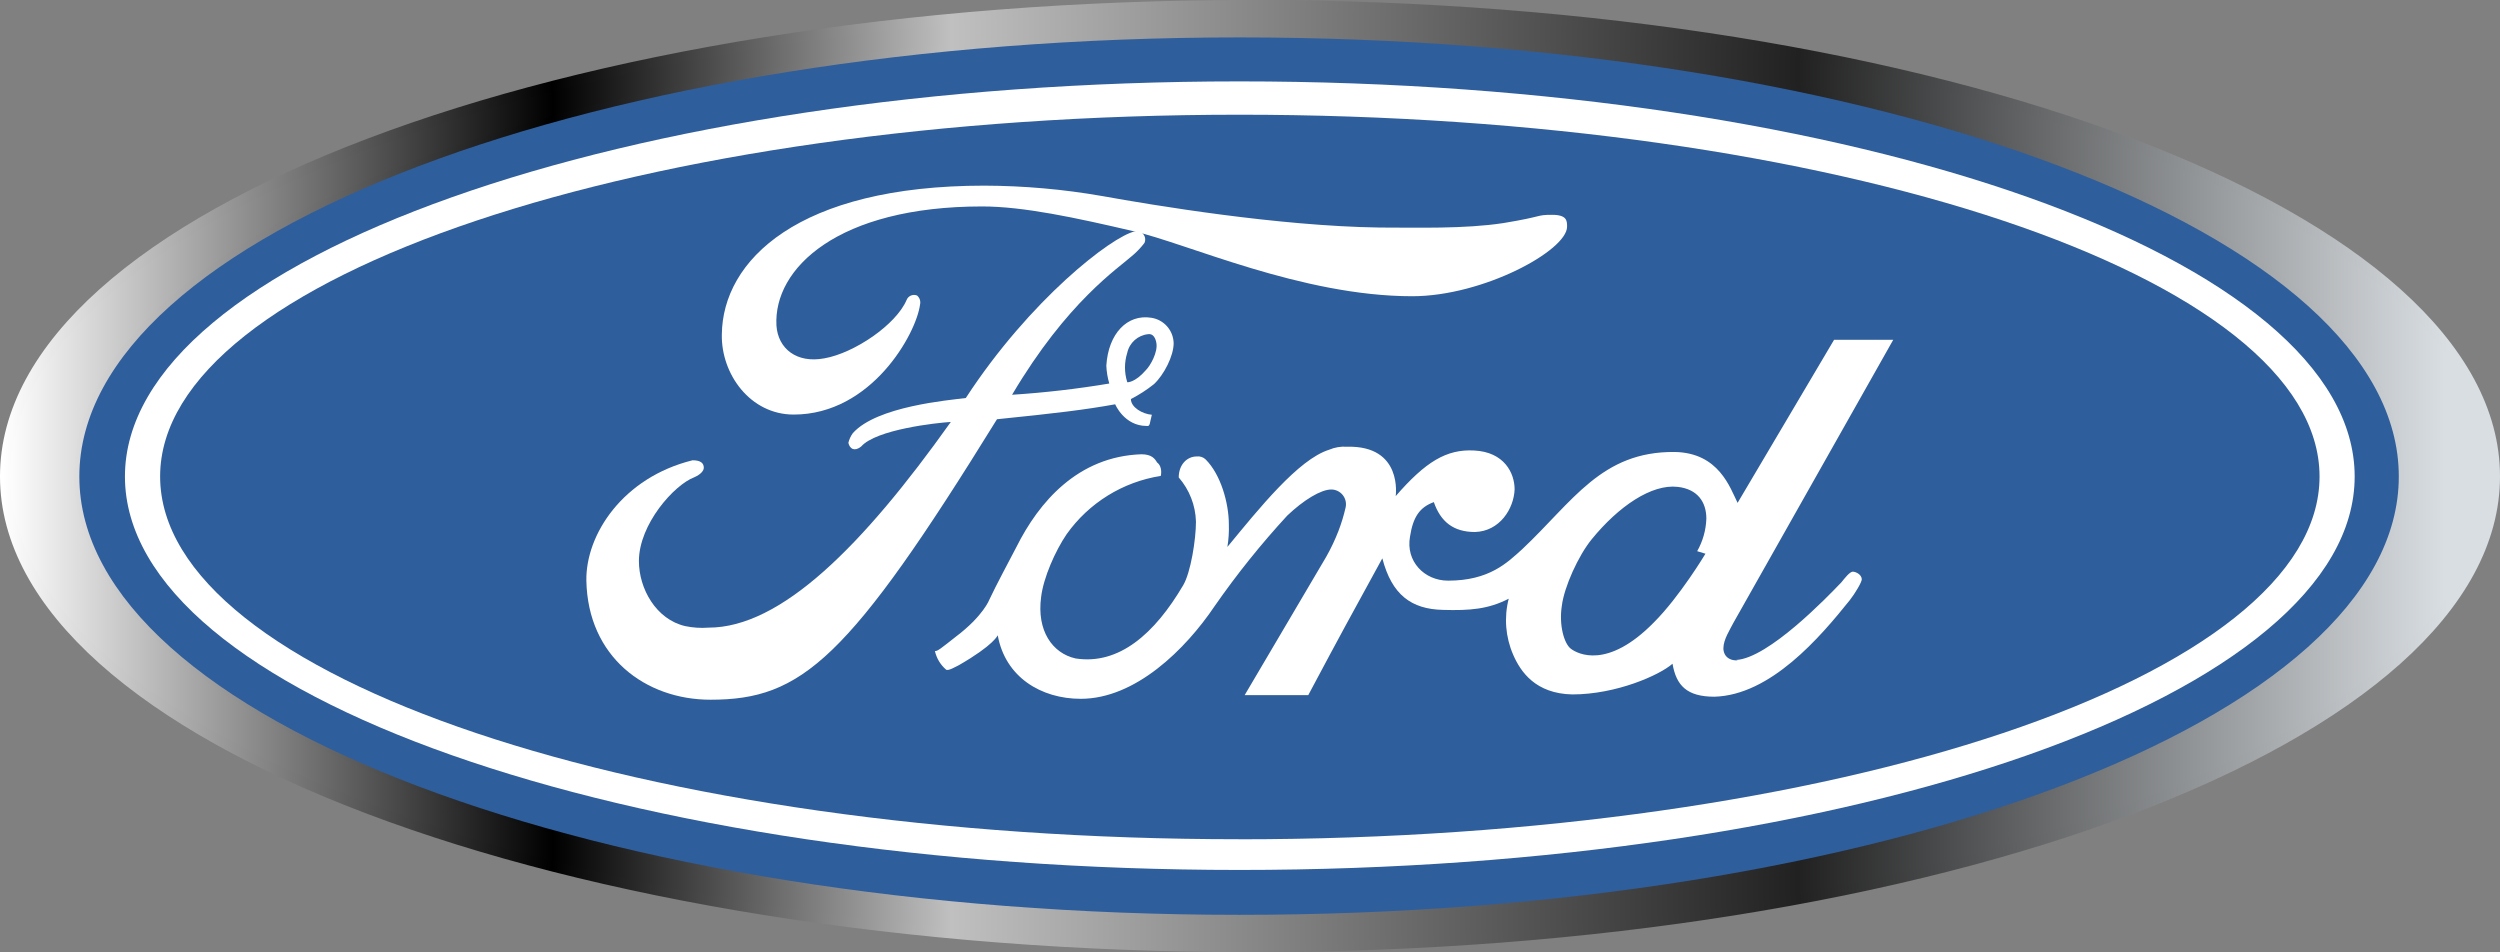 <?xml version="1.0" encoding="utf-8"?>
<svg width="252.178" height="96.045" viewBox="0 0 252.178 96.045" fill="none" xmlns="http://www.w3.org/2000/svg">
  <rect x="0" y="0" width="252.178" height="96.045" fill="#808080" stroke="none"/>
  <defs>
    <linearGradient id="gradient_1" gradientUnits="userSpaceOnUse" x1="0.014" y1="47.505" x2="251.147" y2="47.505">
      <stop offset="0" stop-color="#FFFFFF" />
      <stop offset="0.22" stop-color="#000000" />
      <stop offset="0.38" stop-color="#C1C0C0" />
      <stop offset="0.72" stop-color="#212121" />
      <stop offset="0.98" stop-color="#D9DEE2" />
    </linearGradient>
    <linearGradient id="gradient_2" gradientUnits="userSpaceOnUse" x1="-0.235" y1="47.505" x2="251.397" y2="47.505">
      <stop offset="0" stop-color="#FFFFFF" />
      <stop offset="0.22" stop-color="#000000" />
      <stop offset="0.38" stop-color="#C1C0C0" />
      <stop offset="0.72" stop-color="#212121" />
      <stop offset="0.98" stop-color="#D9DEE2" />
    </linearGradient>
  </defs>
  <g id="Layer_52" transform="translate(0.522 0.522)">
    <path id="Shape" d="M125.624 0C56.214 0 0 21.306 0 47.538C0 73.771 56.181 95 125.61 95C194.952 95.005 251.133 73.781 251.133 47.538C251.133 21.296 194.952 0 125.624 0C125.624 0 125.624 0 125.624 0ZM124.501 91.605C59.845 91.605 7.481 71.836 7.481 47.389C7.481 22.943 59.845 3.102 124.501 3.102C189.156 3.102 241.448 22.953 241.448 47.394C241.448 71.836 189.084 91.61 124.501 91.61C124.501 91.61 124.501 91.605 124.501 91.605Z" fill="url(#gradient_1)" fill-rule="evenodd" stroke-width="1.045" stroke="url(#gradient_2)" />
    <path id="Path" d="M117.019 88.508C181.603 88.508 233.967 68.739 233.967 44.292C233.967 19.846 181.603 0 117.019 0C52.359 0 0 19.846 0 44.292C0 68.739 52.339 88.508 117.019 88.508C117.019 88.508 117.019 88.508 117.019 88.508Z" fill="#2F5E9C" fill-rule="evenodd" transform="translate(7.481 3.251)" />
    <path id="Path" d="M112.419 79.543C50.4 79.543 0 61.886 0 39.855C0 17.896 50.419 0 112.419 0C174.593 0 224.915 17.882 224.915 39.855C224.915 61.829 174.593 79.543 112.419 79.543C112.419 79.543 112.419 79.543 112.419 79.543Z" fill="#FFFFFF" fill-rule="evenodd" transform="translate(12.081 7.688)" />
    <path id="Path" d="M108.871 73.089C169.003 73.089 217.823 56.715 217.823 36.494C217.823 16.326 169.003 0 108.871 0C48.738 0 0 16.346 0 36.489C0 56.71 48.666 73.084 108.871 73.084C108.871 73.084 108.871 73.089 108.871 73.089Z" fill="#2F5E9C" fill-rule="evenodd" transform="translate(15.63 11.049)" />
    <path id="Shape" d="M92.588 23.39C92.285 23.39 91.757 24.067 91.455 24.446C90.014 25.959 84.065 32.129 80.819 32.297C81.496 32.297 79.686 32.667 79.537 31.236C79.534 31.193 79.534 31.15 79.537 31.106C79.537 30.228 80.233 29.186 80.521 28.595C80.521 28.595 96.669 0 96.669 0L90.701 0C90.701 0 80.968 16.451 80.968 16.451C80.214 14.939 79.085 11.395 74.629 11.318C67.234 11.241 64.368 16.297 59.239 21.128C57.732 22.487 55.917 24.297 51.768 24.297C49.367 24.297 47.47 22.338 47.926 19.846C48.229 17.887 48.887 16.902 50.327 16.374C51.009 18.338 52.286 19.39 54.476 19.39C56.968 19.318 58.399 17.051 58.476 15.092C58.476 13.431 57.42 11.318 54.399 11.169C51.609 11.015 49.497 12.298 46.481 15.769C46.481 15.769 47.23 10.641 41.574 10.79C40.955 10.743 40.334 10.847 39.764 11.092C36.671 12.053 32.671 17.051 29.502 20.898C29.626 20.151 29.676 19.393 29.651 18.636C29.651 16.451 28.825 13.58 27.312 12.072C27.073 11.839 26.741 11.727 26.41 11.769C25.425 11.769 24.595 12.6 24.595 13.887C25.672 15.125 26.286 16.698 26.333 18.338C26.333 20.149 25.805 23.467 25.051 24.749C22.17 29.656 18.564 32.825 14.184 32.144C11.846 31.615 10.261 29.349 10.713 25.959C10.943 23.995 12.153 21.277 13.282 19.62C15.525 16.456 18.952 14.333 22.784 13.733C22.784 13.733 23.015 12.831 22.41 12.374C22.184 12 21.882 11.549 20.825 11.549C14.415 11.769 10.487 16.374 8.225 20.898C7.395 22.487 6.185 24.739 5.508 26.18C5.508 26.18 4.907 27.841 2.113 29.949C0.672 31.082 0.226 31.462 0 31.39C0.162 32.126 0.56 32.788 1.133 33.277C1.359 33.426 2.094 32.974 2.415 32.825C5.964 30.785 6.338 29.805 6.338 29.805C7.092 34.026 10.713 36.216 14.713 36.216C20.225 36.216 25.277 31.236 28.22 26.862C30.449 23.657 32.894 20.609 35.538 17.738C37.199 16.158 38.933 15.102 39.989 15.102C40.438 15.106 40.861 15.312 41.141 15.663C41.421 16.015 41.527 16.474 41.43 16.912C41.245 17.721 41.003 18.515 40.705 19.289C40.358 20.186 39.946 21.056 39.471 21.892C39.471 21.892 31.245 35.846 31.245 35.846C31.245 35.846 37.66 35.846 37.66 35.846C41.358 28.907 41.502 28.686 45.132 22.045C46.092 25.738 48.071 27.174 51.24 27.246C53.958 27.327 55.84 27.174 57.881 26.117C57.397 28 57.556 29.991 58.332 31.774C59.086 33.507 60.598 35.697 64.296 35.774C68.747 35.774 73.117 33.815 74.404 32.677C74.778 34.866 75.844 36.004 78.629 36.004C84.286 35.846 89.265 30.04 92.285 26.266C92.814 25.589 93.495 24.456 93.495 24.158C93.486 23.678 92.885 23.39 92.588 23.39C92.588 23.39 92.588 23.39 92.588 23.39ZM77.726 21.58C77.726 21.58 75.157 25.877 72.516 28.518C67.839 33.277 64.834 31.688 64.147 31.164C63.46 30.641 62.937 28.763 63.239 26.842C63.465 24.955 64.896 21.786 66.255 20.12C68.968 16.797 72.291 14.53 74.936 14.838C76.944 15.068 77.817 16.379 77.817 18.041C77.779 19.194 77.461 20.321 76.891 21.325C76.891 21.325 77.726 21.58 77.726 21.58Z" fill="#FFFFFF" fill-rule="evenodd" transform="translate(93.783 33.752)" />
    <path id="Path" d="M85.262 4.139C85.262 6.54 76.811 11.155 69.642 11.155C58.477 11.155 46.857 5.796 41.498 4.591C35.688 3.232 30.411 2.098 26.258 2.098C11.699 2.098 5.207 8.341 5.509 14.103C5.663 16.442 7.545 17.945 10.34 17.421C13.355 16.893 17.581 14.026 18.637 11.534C18.716 11.333 18.872 11.172 19.071 11.087C19.27 11.003 19.494 11.001 19.694 11.083C19.958 11.304 20.075 11.655 19.996 11.99C19.617 14.929 15.103 23.092 7.247 23.092C2.868 23.092 -0.075 19.015 0.001 15.015C0.078 7.549 7.684 0 26.483 0C30.48 0.013 34.469 0.366 38.406 1.056C43.462 1.964 56.062 4.077 66.323 4.226C70.093 4.226 74.924 4.379 78.847 3.774C82.995 3.092 82.093 2.944 83.749 2.944C85.262 2.944 85.262 3.549 85.262 4.154C85.262 4.154 85.262 4.139 85.262 4.139Z" fill="#FFFFFF" fill-rule="evenodd" transform="translate(72.289 18.204)" />
    <path id="Shape" d="M59.241 11.309C59.212 10.015 58.254 8.932 56.974 8.744C54.573 8.365 52.653 10.324 52.451 13.57C52.475 14.184 52.575 14.792 52.749 15.38C49.502 15.924 46.229 16.302 42.944 16.514C48.523 7.083 53.656 3.76 55.164 2.406C55.583 2.043 55.963 1.638 56.297 1.196C56.446 0.868 56.368 0.481 56.105 0.235C55.977 0.104 55.807 0.021 55.625 0C55.523 -0.001 55.421 0.01 55.322 0.034C52.998 0.543 44.758 6.9 38.276 16.84C36.538 17.066 29.297 17.671 26.881 20.384C26.666 20.678 26.512 21.013 26.43 21.368C26.579 21.969 27.03 22.271 27.712 21.743C29.22 20.009 35.333 19.342 36.764 19.256C27.861 31.779 19.636 40.004 12.318 40.004C11.535 40.063 10.748 40.012 9.979 39.851C7.036 39.174 5.302 36.081 5.302 33.287C5.302 29.589 8.846 25.604 10.887 24.835C11.564 24.538 11.847 24.158 11.847 23.875C11.847 23.424 11.545 23.121 10.714 23.121C3.699 24.855 -0.076 30.593 0.001 35.27C0.155 42.953 5.96 47.274 12.524 47.274C21.729 47.274 26.411 43.275 41.421 18.982C47.385 18.377 50.329 18.021 53.344 17.474C53.344 17.474 54.252 19.659 56.513 19.659C56.893 19.736 56.816 19.356 57.041 18.53C56.081 18.454 54.929 17.772 54.929 16.946C55.757 16.521 56.54 16.014 57.267 15.433C58.261 14.497 59.241 12.61 59.241 11.309C59.241 11.309 59.241 11.309 59.241 11.309ZM54.559 15.232C54.257 14.274 54.257 13.246 54.559 12.288C54.778 11.265 55.635 10.501 56.677 10.401C57.2 10.324 57.431 10.852 57.502 11.309C57.656 12.211 56.902 13.57 56.446 14.021C55.318 15.328 54.559 15.251 54.559 15.251C54.559 15.251 54.559 15.232 54.559 15.232Z" fill="#FFFFFF" fill-rule="evenodd" transform="translate(58.624 22.785)" />
  </g>
</svg>